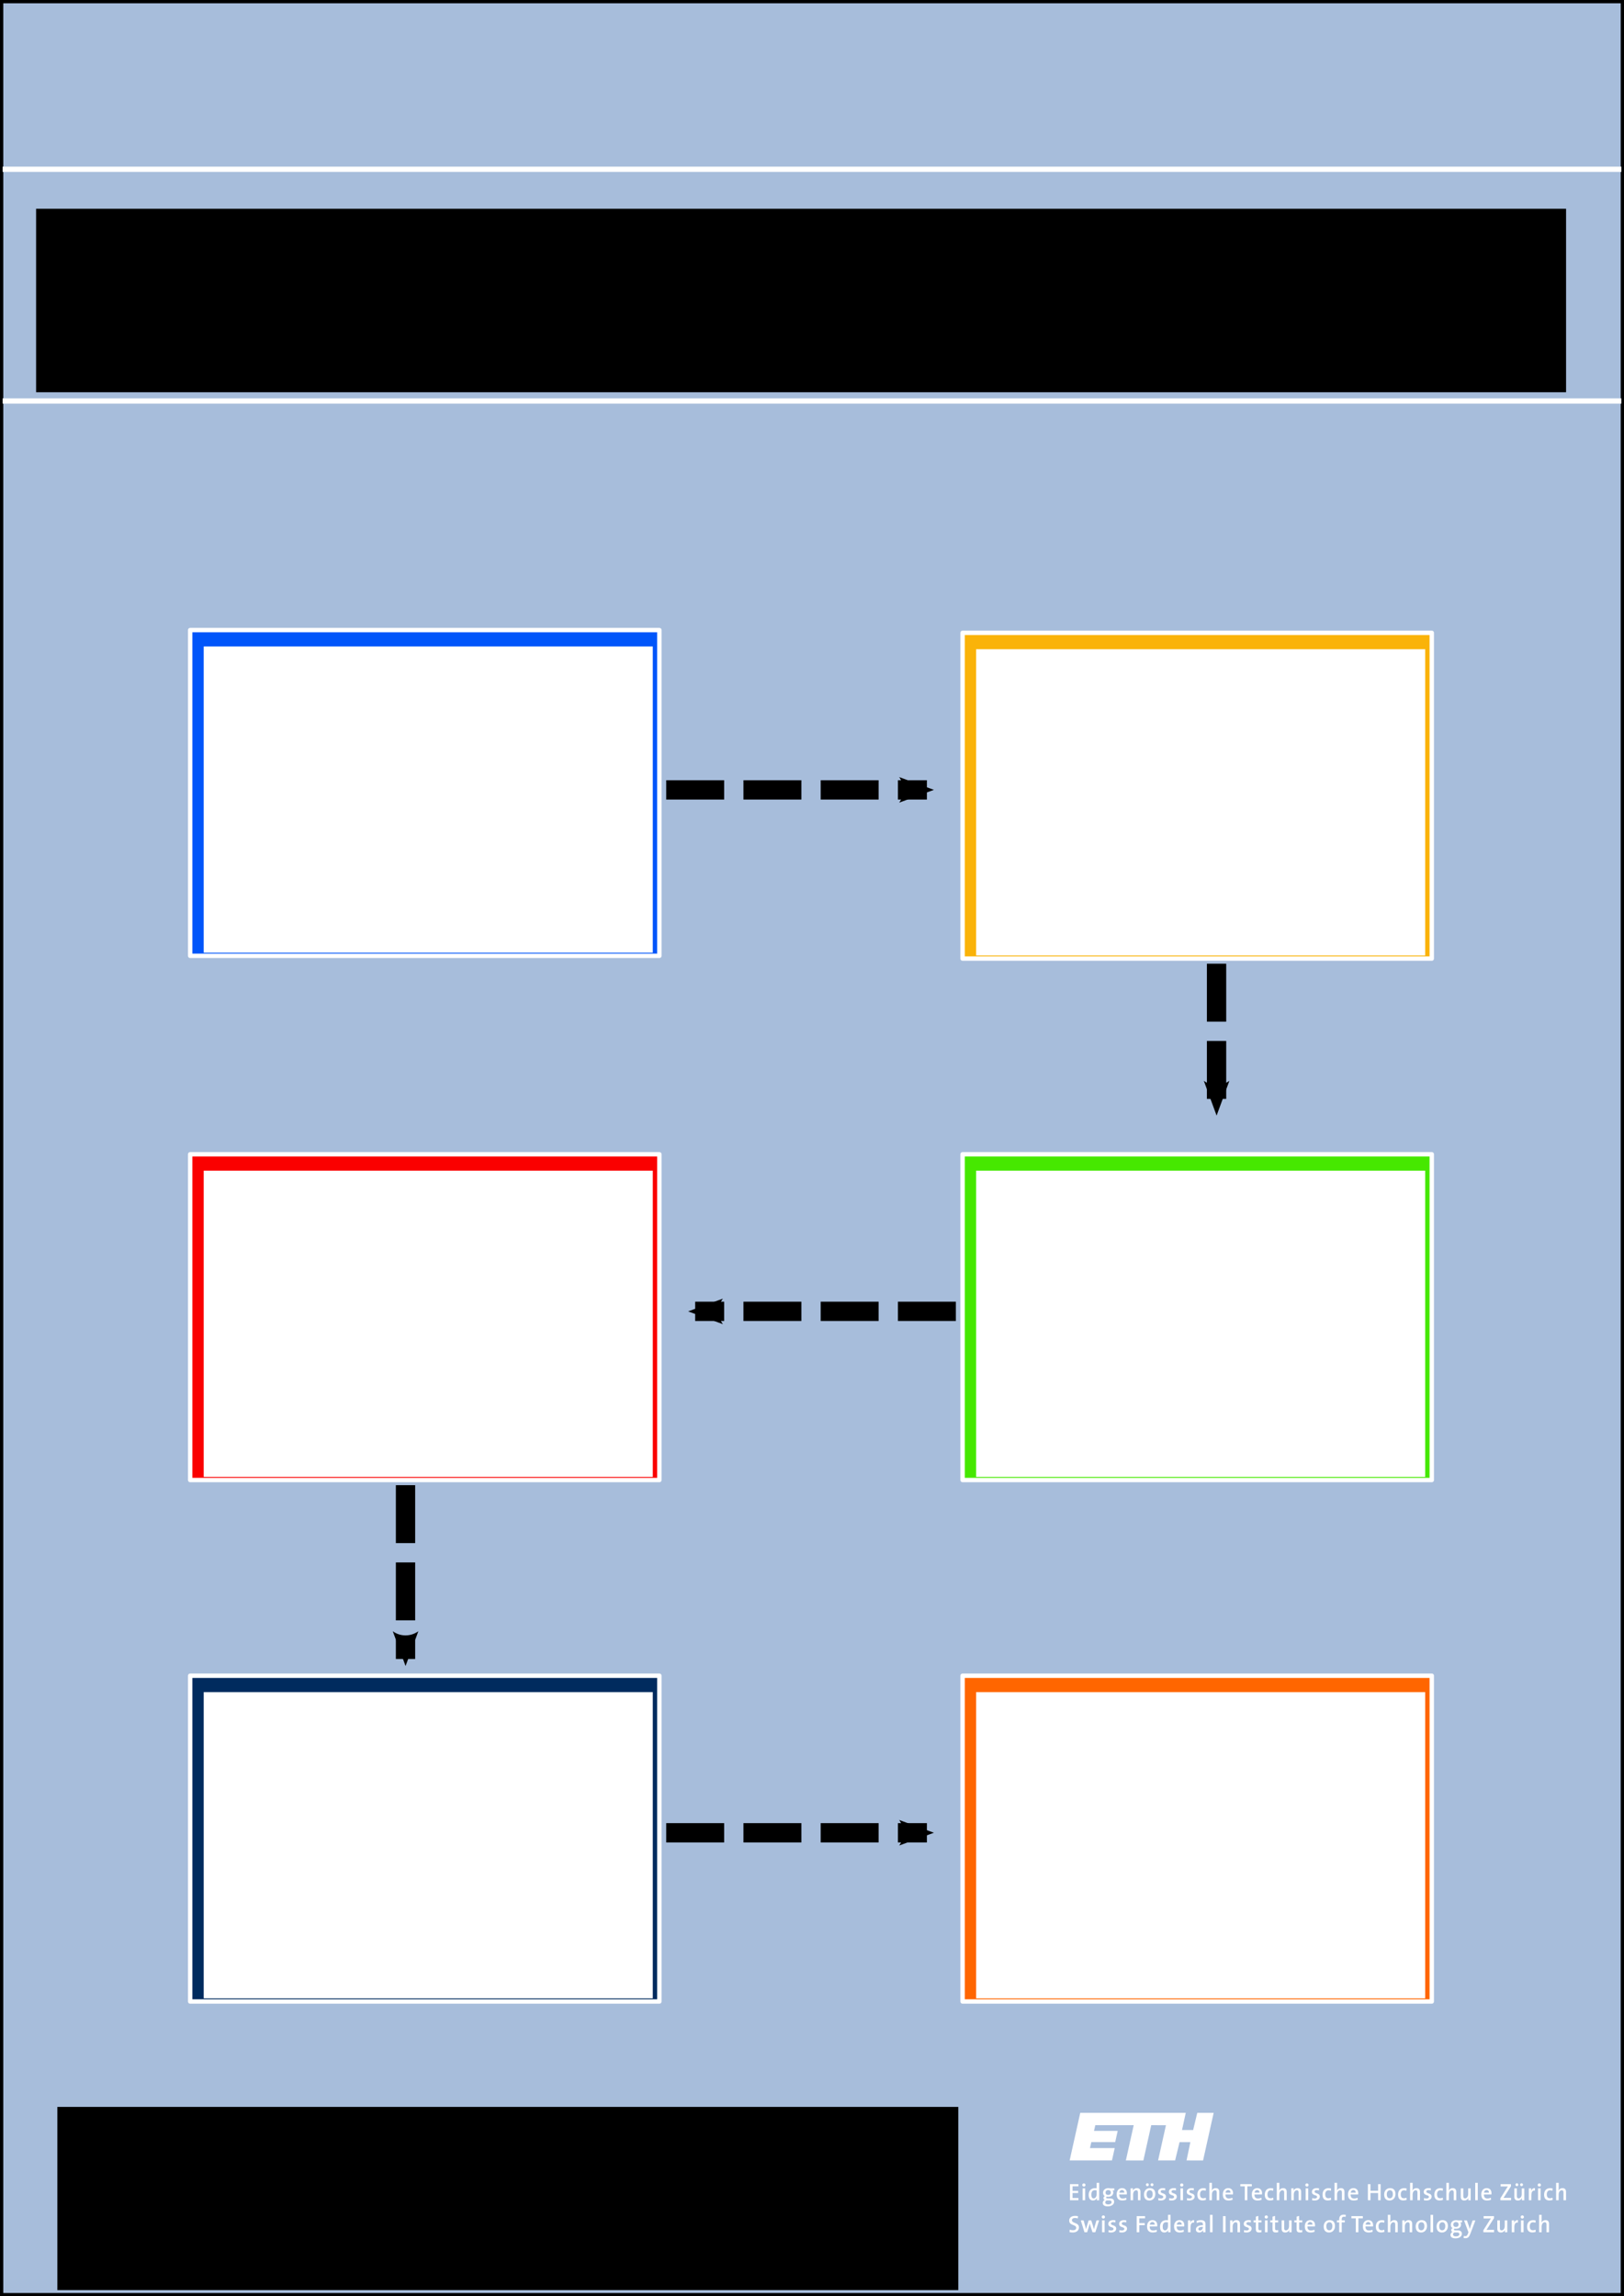 <?xml version="1.0" encoding="UTF-8" standalone="no"?>
<!-- Created with Inkscape (http://www.inkscape.org/) -->

<svg
   xmlns:dc="http://purl.org/dc/elements/1.1/"
   xmlns:cc="http://creativecommons.org/ns#"
   xmlns:rdf="http://www.w3.org/1999/02/22-rdf-syntax-ns#"
   xmlns:svg="http://www.w3.org/2000/svg"
   xmlns="http://www.w3.org/2000/svg"
   xmlns:xlink="http://www.w3.org/1999/xlink"
   xmlns:sodipodi="http://sodipodi.sourceforge.net/DTD/sodipodi-0.dtd"
   xmlns:inkscape="http://www.inkscape.org/namespaces/inkscape"
   width="2979.921"
   height="4212.992"
   id="svg2"
   version="1.1"
   inkscape:version="0.48.2 r9819"
   sodipodi:docname="Manufacturing Process.pdf">
  <defs
     id="defs4">
    <marker
       inkscape:stockid="Arrow2Mend"
       orient="auto"
       refY="0.0"
       refX="0.0"
       id="Arrow2Mend"
       style="overflow:visible;">
      <path
         id="path6155"
         style="font-size:12.0;fill-rule:evenodd;stroke-width:0.625;stroke-linejoin:round;"
         d="M 8.719,4.034 L -2.207,0.016 L 8.719,-4.002 C 6.973,-1.63 6.983,1.616 8.719,4.034 z "
         transform="scale(0.6) rotate(180) translate(0,0)" />
    </marker>
    <marker
       inkscape:stockid="TriangleOutL"
       orient="auto"
       refY="0.0"
       refX="0.0"
       id="TriangleOutL"
       style="overflow:visible">
      <path
         id="path6271"
         d="M 5.77,0.0 L -2.88,5.0 L -2.88,-5.0 L 5.77,0.0 z "
         style="fill-rule:evenodd;stroke:#000000;stroke-width:1.0pt;marker-start:none"
         transform="scale(0.8)" />
    </marker>
    <marker
       inkscape:stockid="Arrow2Lend"
       orient="auto"
       refY="0.0"
       refX="0.0"
       id="Arrow2Lend"
       style="overflow:visible;">
      <path
         id="path6149"
         style="font-size:12.0;fill-rule:evenodd;stroke-width:0.625;stroke-linejoin:round;"
         d="M 8.719,4.034 L -2.207,0.016 L 8.719,-4.002 C 6.973,-1.63 6.983,1.616 8.719,4.034 z "
         transform="scale(1.1) rotate(180) translate(1,0)" />
    </marker>
    <marker
       inkscape:stockid="Arrow1Lend"
       orient="auto"
       refY="0.0"
       refX="0.0"
       id="Arrow1Lend"
       style="overflow:visible;">
      <path
         id="path6131"
         d="M 0.0,0.0 L 5.0,-5.0 L -12.5,0.0 L 5.0,5.0 L 0.0,0.0 z "
         style="fill-rule:evenodd;stroke:#000000;stroke-width:1.0pt;marker-start:none;"
         transform="scale(0.8) rotate(180) translate(12.5,0)" />
    </marker>
    <marker
       inkscape:stockid="Arrow1Lstart"
       orient="auto"
       refY="0.0"
       refX="0.0"
       id="Arrow1Lstart"
       style="overflow:visible">
      <path
         id="path6128"
         d="M 0.0,0.0 L 5.0,-5.0 L -12.5,0.0 L 5.0,5.0 L 0.0,0.0 z "
         style="fill-rule:evenodd;stroke:#000000;stroke-width:1.0pt;marker-start:none"
         transform="scale(0.8) translate(12.5,0)" />
    </marker>
    <pattern
       inkscape:collect="always"
       xlink:href="#pattern5916"
       id="pattern5939"
       patternTransform="matrix(0.743,0,0,0.743,1736.22,-116.911)" />
    <pattern
       inkscape:collect="always"
       xlink:href="#pattern5901"
       id="pattern5937"
       patternTransform="matrix(0.743,0,0,0.743,318.898,-116.911)" />
    <pattern
       inkscape:collect="always"
       xlink:href="#pattern5886"
       id="pattern5935"
       patternTransform="matrix(0.743,0,0,0.743,318.898,-1073.604)" />
    <pattern
       inkscape:collect="always"
       xlink:href="#pattern5879"
       id="pattern5933"
       patternTransform="matrix(0.743,0,0,0.743,1736.22,-1073.604)" />
    <pattern
       inkscape:collect="always"
       xlink:href="#pattern5849"
       id="pattern5931"
       patternTransform="matrix(0.743,0,0,0.743,1736.22,-2030.297)" />
    <pattern
       inkscape:collect="always"
       xlink:href="#pattern5864"
       id="pattern5882"
       patternTransform="translate(4.8632812e-5,-2.3632812e-6)" />
    <pattern
       inkscape:collect="always"
       xlink:href="#pattern5832"
       id="pattern5847"
       patternTransform="matrix(0.743,0,0,0.743,318.898,-2035.368)" />
    <filter
       inkscape:collect="always"
       id="filter4985">
      <feGaussianBlur
         inkscape:collect="always"
         stdDeviation="13.553"
         id="feGaussianBlur4987" />
    </filter>
    <pattern
       patternUnits="userSpaceOnUse"
       width="1240.208"
       height="885.784"
       patternTransform="translate(-1738.329,-2347.091)"
       id="pattern5832">
      <rect
         inkscape:transform-center-y="442.91339"
         transform="matrix(1.09,0,0,1.081,1894.341,2465.94)"
         y="-2242.896"
         x="-1700.787"
         height="744.095"
         width="1062.992"
         id="rect4967"
         style="fill:#0055fa;fill-opacity:1;stroke:#ffffff;stroke-width:10;stroke-linejoin:round;stroke-miterlimit:4;stroke-opacity:1;stroke-dasharray:none;filter:url(#filter4985)" />
      <flowRoot
         inkscape:transform-center-y="402.23545"
         transform="matrix(1.492,0,0,1.492,-106.184,-1693.138)"
         style="font-size:40px;font-style:normal;font-weight:normal;line-height:125%;letter-spacing:0px;word-spacing:0px;fill:#ffffff;fill-opacity:1;stroke:none;display:inline;font-family:Sans"
         id="flowRoot4190"
         xml:space="preserve"><flowRegion
           id="flowRegion4192"><rect
             style="fill:#ffffff"
             y="1189.66"
             x="120.679"
             height="506.811"
             width="743.303"
             id="rect4194" /></flowRegion><flowPara
           style="font-size:69.925px;fill:#ffffff;font-family:ETH Light;-inkscape-font-specification:ETH Light"
           id="flowPara4196">1. Step</flowPara><flowPara
           id="flowPara4838"
           style="font-size:50.346px;fill:#ffffff;font-family:ETH Light;-inkscape-font-specification:ETH Light">Lorem ipsum dolor sit amet,</flowPara><flowPara
           id="flowPara4840"
           style="font-size:50.346px;fill:#ffffff;font-family:ETH Light;-inkscape-font-specification:ETH Light">consectetuer adipiscing elit.</flowPara><flowPara
           id="flowPara4842"
           style="font-size:50.346px;fill:#ffffff;font-family:ETH Light;-inkscape-font-specification:ETH Light">Aenean commodo ligula eget</flowPara><flowPara
           id="flowPara4846"
           style="font-size:50.346px;fill:#ffffff;font-family:ETH Light;-inkscape-font-specification:ETH Light">dolor. Aenean massa. Cum sociis</flowPara><flowPara
           id="flowPara4848"
           style="font-size:50.346px;fill:#ffffff;font-family:ETH Light;-inkscape-font-specification:ETH Light">natoque penatibus et magnis dis</flowPara><flowPara
           id="flowPara4854"
           style="font-size:50.346px;fill:#ffffff;font-family:ETH Light;-inkscape-font-specification:ETH Light">parturient montes. </flowPara></flowRoot>    </pattern>
    <pattern
       patternUnits="userSpaceOnUse"
       width="1240.208"
       height="885.784"
       patternTransform="translate(-1738.329,-1419.766)"
       id="pattern5849">
      <rect
         style="fill:#fab309;fill-opacity:1;stroke:#ffffff;stroke-width:10;stroke-linejoin:round;stroke-miterlimit:4;stroke-opacity:1;stroke-dasharray:none;filter:url(#filter4985)"
         id="rect5722"
         width="1062.992"
         height="744.095"
         x="-1700.787"
         y="-2242.896"
         transform="matrix(1.09,0,0,1.081,1894.341,2465.94)"
         inkscape:transform-center-y="442.91339" />
      <flowRoot
         xml:space="preserve"
         id="flowRoot5724"
         style="font-size:40px;font-style:normal;font-weight:normal;line-height:125%;letter-spacing:0px;word-spacing:0px;fill:#ffffff;fill-opacity:1;stroke:none;display:inline;font-family:Sans"
         transform="matrix(1.492,0,0,1.492,-106.184,-1693.138)"
         inkscape:transform-center-y="402.23545"><flowRegion
           id="flowRegion5726"><rect
             id="rect5728"
             width="743.303"
             height="506.811"
             x="120.679"
             y="1189.66"
             style="fill:#ffffff" /></flowRegion><flowPara
           id="flowPara5730"
           style="font-size:69.925px;fill:#ffffff;font-family:ETH Light;-inkscape-font-specification:ETH Light">2. Step</flowPara><flowPara
           style="font-size:50.346px;fill:#ffffff;font-family:ETH Light;-inkscape-font-specification:ETH Light"
           id="flowPara5732">Lorem ipsum dolor sit amet,</flowPara><flowPara
           style="font-size:50.346px;fill:#ffffff;font-family:ETH Light;-inkscape-font-specification:ETH Light"
           id="flowPara5734">consectetuer adipiscing elit.</flowPara><flowPara
           style="font-size:50.346px;fill:#ffffff;font-family:ETH Light;-inkscape-font-specification:ETH Light"
           id="flowPara5736">Aenean commodo ligula eget</flowPara><flowPara
           style="font-size:50.346px;fill:#ffffff;font-family:ETH Light;-inkscape-font-specification:ETH Light"
           id="flowPara5738">dolor. Aenean massa. Cum sociis</flowPara><flowPara
           style="font-size:50.346px;fill:#ffffff;font-family:ETH Light;-inkscape-font-specification:ETH Light"
           id="flowPara5740">natoque penatibus et magnis dis</flowPara><flowPara
           style="font-size:50.346px;fill:#ffffff;font-family:ETH Light;-inkscape-font-specification:ETH Light"
           id="flowPara5742">parturient montes. </flowPara></flowRoot>    </pattern>
    <pattern
       patternUnits="userSpaceOnUse"
       width="1240.208"
       height="885.784"
       patternTransform="translate(-1751.032,-441.63)"
       id="pattern5864">
      <rect
         inkscape:transform-center-y="442.91339"
         transform="matrix(1.09,0,0,1.081,1894.341,2465.94)"
         y="-2242.896"
         x="-1700.787"
         height="744.095"
         width="1062.992"
         id="rect5744"
         style="fill:#46e800;fill-opacity:1;stroke:#ffffff;stroke-width:10;stroke-linejoin:round;stroke-miterlimit:4;stroke-opacity:1;stroke-dasharray:none;filter:url(#filter4985)" />
      <flowRoot
         inkscape:transform-center-y="402.23545"
         transform="matrix(1.492,0,0,1.492,-106.184,-1693.138)"
         style="font-size:40px;font-style:normal;font-weight:normal;line-height:125%;letter-spacing:0px;word-spacing:0px;fill:#ffffff;fill-opacity:1;stroke:none;display:inline;font-family:Sans"
         id="flowRoot5746"
         xml:space="preserve"><flowRegion
           id="flowRegion5748"><rect
             style="fill:#ffffff"
             y="1189.66"
             x="120.679"
             height="506.811"
             width="743.303"
             id="rect5750" /></flowRegion><flowPara
           style="font-size:69.925px;fill:#ffffff;font-family:ETH Light;-inkscape-font-specification:ETH Light"
           id="flowPara5752">3. Step</flowPara><flowPara
           id="flowPara5754"
           style="font-size:50.346px;fill:#ffffff;font-family:ETH Light;-inkscape-font-specification:ETH Light">Lorem ipsum dolor sit amet,</flowPara><flowPara
           id="flowPara5756"
           style="font-size:50.346px;fill:#ffffff;font-family:ETH Light;-inkscape-font-specification:ETH Light">consectetuer adipiscing elit.</flowPara><flowPara
           id="flowPara5758"
           style="font-size:50.346px;fill:#ffffff;font-family:ETH Light;-inkscape-font-specification:ETH Light">Aenean commodo ligula eget</flowPara><flowPara
           id="flowPara5760"
           style="font-size:50.346px;fill:#ffffff;font-family:ETH Light;-inkscape-font-specification:ETH Light">dolor. Aenean massa. Cum sociis</flowPara><flowPara
           id="flowPara5762"
           style="font-size:50.346px;fill:#ffffff;font-family:ETH Light;-inkscape-font-specification:ETH Light">natoque penatibus et magnis dis</flowPara><flowPara
           id="flowPara5764"
           style="font-size:50.346px;fill:#ffffff;font-family:ETH Light;-inkscape-font-specification:ETH Light">parturient montes. </flowPara></flowRoot>    </pattern>
    <pattern
       patternUnits="userSpaceOnUse"
       width="1240.208"
       height="885.784"
       patternTransform="translate(-1751.032,-441.63)"
       id="pattern5879">
      <rect
         id="rect5877"
         y="0"
         x="0"
         height="885.784"
         width="1240.208"
         style="fill:url(#pattern5882);stroke:none" />
    </pattern>
    <pattern
       patternUnits="userSpaceOnUse"
       width="1240.208"
       height="885.784"
       patternTransform="translate(3114.245,-2594.801)"
       id="pattern5886">
      <rect
         style="fill:#fa0000;fill-opacity:1;stroke:#ffffff;stroke-width:10;stroke-linejoin:round;stroke-miterlimit:4;stroke-opacity:1;stroke-dasharray:none;filter:url(#filter4985)"
         id="rect5766"
         width="1062.992"
         height="744.095"
         x="-1700.787"
         y="-2242.896"
         transform="matrix(1.09,0,0,1.081,1894.341,2465.94)"
         inkscape:transform-center-y="442.91339" />
      <flowRoot
         xml:space="preserve"
         id="flowRoot5768"
         style="font-size:40px;font-style:normal;font-weight:normal;line-height:125%;letter-spacing:0px;word-spacing:0px;fill:#ffffff;fill-opacity:1;stroke:none;display:inline;font-family:Sans"
         transform="matrix(1.492,0,0,1.492,-106.184,-1693.138)"
         inkscape:transform-center-y="402.23545"><flowRegion
           id="flowRegion5770"><rect
             id="rect5772"
             width="743.303"
             height="506.811"
             x="120.679"
             y="1189.66"
             style="fill:#ffffff" /></flowRegion><flowPara
           id="flowPara5774"
           style="font-size:69.925px;fill:#ffffff;font-family:ETH Light;-inkscape-font-specification:ETH Light">4. Step</flowPara><flowPara
           style="font-size:50.346px;fill:#ffffff;font-family:ETH Light;-inkscape-font-specification:ETH Light"
           id="flowPara5776">Lorem ipsum dolor sit amet,</flowPara><flowPara
           style="font-size:50.346px;fill:#ffffff;font-family:ETH Light;-inkscape-font-specification:ETH Light"
           id="flowPara5778">consectetuer adipiscing elit.</flowPara><flowPara
           style="font-size:50.346px;fill:#ffffff;font-family:ETH Light;-inkscape-font-specification:ETH Light"
           id="flowPara5780">Aenean commodo ligula eget</flowPara><flowPara
           style="font-size:50.346px;fill:#ffffff;font-family:ETH Light;-inkscape-font-specification:ETH Light"
           id="flowPara5782">dolor. Aenean massa. Cum sociis</flowPara><flowPara
           style="font-size:50.346px;fill:#ffffff;font-family:ETH Light;-inkscape-font-specification:ETH Light"
           id="flowPara5784">natoque penatibus et magnis dis</flowPara><flowPara
           style="font-size:50.346px;fill:#ffffff;font-family:ETH Light;-inkscape-font-specification:ETH Light"
           id="flowPara5786">parturient montes. </flowPara></flowRoot>    </pattern>
    <pattern
       patternUnits="userSpaceOnUse"
       width="1240.208"
       height="885.784"
       patternTransform="translate(3146.003,-1635.719)"
       id="pattern5901">
      <rect
         inkscape:transform-center-y="442.91339"
         transform="matrix(1.09,0,0,1.081,1894.341,2465.94)"
         y="-2242.896"
         x="-1700.787"
         height="744.095"
         width="1062.992"
         id="rect5788"
         style="fill:#002b5e;fill-opacity:1;stroke:#ffffff;stroke-width:10;stroke-linejoin:round;stroke-miterlimit:4;stroke-opacity:1;stroke-dasharray:none;filter:url(#filter4985)" />
      <flowRoot
         inkscape:transform-center-y="402.23545"
         transform="matrix(1.492,0,0,1.492,-106.184,-1693.138)"
         style="font-size:40px;font-style:normal;font-weight:normal;line-height:125%;letter-spacing:0px;word-spacing:0px;fill:#ffffff;fill-opacity:1;stroke:none;display:inline;font-family:Sans"
         id="flowRoot5790"
         xml:space="preserve"><flowRegion
           id="flowRegion5792"><rect
             style="fill:#ffffff"
             y="1189.66"
             x="120.679"
             height="506.811"
             width="743.303"
             id="rect5794" /></flowRegion><flowPara
           style="font-size:69.925px;fill:#ffffff;font-family:ETH Light;-inkscape-font-specification:ETH Light"
           id="flowPara5796">5. Step</flowPara><flowPara
           id="flowPara5798"
           style="font-size:50.346px;fill:#ffffff;font-family:ETH Light;-inkscape-font-specification:ETH Light">Lorem ipsum dolor sit amet,</flowPara><flowPara
           id="flowPara5800"
           style="font-size:50.346px;fill:#ffffff;font-family:ETH Light;-inkscape-font-specification:ETH Light">consectetuer adipiscing elit.</flowPara><flowPara
           id="flowPara5802"
           style="font-size:50.346px;fill:#ffffff;font-family:ETH Light;-inkscape-font-specification:ETH Light">Aenean commodo ligula eget</flowPara><flowPara
           id="flowPara5804"
           style="font-size:50.346px;fill:#ffffff;font-family:ETH Light;-inkscape-font-specification:ETH Light">dolor. Aenean massa. Cum sociis</flowPara><flowPara
           id="flowPara5806"
           style="font-size:50.346px;fill:#ffffff;font-family:ETH Light;-inkscape-font-specification:ETH Light">natoque penatibus et magnis dis</flowPara><flowPara
           id="flowPara5808"
           style="font-size:50.346px;fill:#ffffff;font-family:ETH Light;-inkscape-font-specification:ETH Light">parturient montes. </flowPara></flowRoot>    </pattern>
    <pattern
       patternUnits="userSpaceOnUse"
       width="1240.208"
       height="885.784"
       patternTransform="translate(3177.761,-600.418)"
       id="pattern5916">
      <rect
         style="fill:#ff6600;fill-opacity:1;stroke:#ffffff;stroke-width:10;stroke-linejoin:round;stroke-miterlimit:4;stroke-opacity:1;stroke-dasharray:none;filter:url(#filter4985)"
         id="rect5810"
         width="1062.992"
         height="744.095"
         x="-1700.787"
         y="-2242.896"
         transform="matrix(1.09,0,0,1.081,1894.341,2465.94)"
         inkscape:transform-center-y="442.91339" />
      <flowRoot
         xml:space="preserve"
         id="flowRoot5812"
         style="font-size:40px;font-style:normal;font-weight:normal;line-height:125%;letter-spacing:0px;word-spacing:0px;fill:#ffffff;fill-opacity:1;stroke:none;display:inline;font-family:Sans"
         transform="matrix(1.492,0,0,1.492,-106.184,-1693.138)"
         inkscape:transform-center-y="402.23545"><flowRegion
           id="flowRegion5814"><rect
             id="rect5816"
             width="743.303"
             height="506.811"
             x="120.679"
             y="1189.66"
             style="fill:#ffffff" /></flowRegion><flowPara
           id="flowPara5818"
           style="font-size:69.925px;fill:#ffffff;font-family:ETH Light;-inkscape-font-specification:ETH Light">6. Step</flowPara><flowPara
           style="font-size:50.346px;fill:#ffffff;font-family:ETH Light;-inkscape-font-specification:ETH Light"
           id="flowPara5820">Lorem ipsum dolor sit amet,</flowPara><flowPara
           style="font-size:50.346px;fill:#ffffff;font-family:ETH Light;-inkscape-font-specification:ETH Light"
           id="flowPara5822">consectetuer adipiscing elit.</flowPara><flowPara
           style="font-size:50.346px;fill:#ffffff;font-family:ETH Light;-inkscape-font-specification:ETH Light"
           id="flowPara5824">Aenean commodo ligula eget</flowPara><flowPara
           style="font-size:50.346px;fill:#ffffff;font-family:ETH Light;-inkscape-font-specification:ETH Light"
           id="flowPara5826">dolor. Aenean massa. Cum sociis</flowPara><flowPara
           style="font-size:50.346px;fill:#ffffff;font-family:ETH Light;-inkscape-font-specification:ETH Light"
           id="flowPara5828">natoque penatibus et magnis dis</flowPara><flowPara
           style="font-size:50.346px;fill:#ffffff;font-family:ETH Light;-inkscape-font-specification:ETH Light"
           id="flowPara5830">parturient montes. </flowPara></flowRoot>    </pattern>
  </defs>
  <sodipodi:namedview
     id="base"
     pagecolor="#000044"
     bordercolor="#666666"
     borderopacity="1.0"
     inkscape:pageopacity="0"
     inkscape:pageshadow="2"
     inkscape:zoom="0.1574422"
     inkscape:cx="1711.1095"
     inkscape:cy="1872.1477"
     inkscape:document-units="cm"
     inkscape:current-layer="layer4"
     showgrid="true"
     units="cm"
     inkscape:showpageshadow="false"
     borderlayer="true"
     showborder="true"
     showguides="true"
     inkscape:snap-from-guide="true"
     inkscape:window-width="1440"
     inkscape:window-height="848"
     inkscape:window-x="-8"
     inkscape:window-y="-8"
     inkscape:window-maximized="1"
     inkscape:guide-bbox="true">
    <sodipodi:guide
       orientation="1,0"
       position="2873.622,4106.693"
       id="guide4806" />
    <sodipodi:guide
       orientation="1,0"
       position="106.299,106.299"
       id="guide4808" />
    <sodipodi:guide
       orientation="0,1"
       position="106.299,4106.693"
       id="guide4812" />
    <sodipodi:guide
       orientation="0,1"
       position="2873.622,106.299"
       id="guide4814" />
    <inkscape:grid
       type="xygrid"
       id="grid4965"
       empspacing="3"
       visible="true"
       enabled="false"
       snapvisiblegridlinesonly="true"
       spacingx="0.5cm"
       spacingy="0.5cm"
       color="#00ff00"
       opacity="0.125"
       empcolor="#000000"
       empopacity="0.251"
       dotted="false"
       units="cm" />
  </sodipodi:namedview>
  <g
     inkscape:label="Poster"
     inkscape:groupmode="layer"
     id="layer1"
     transform="translate(0,3160.612)"
     style="display:inline">
    <g
       inkscape:groupmode="layer"
       id="layer2"
       inkscape:label="Background"
       style="display:inline"
       sodipodi:insensitive="true">
      <rect
         style="fill:#a7bddb;fill-opacity:1;stroke:#000000;stroke-width:6.049;stroke-miterlimit:4;stroke-opacity:1;stroke-dasharray:none"
         id="rect3187"
         width="2973.872"
         height="4206.943"
         x="3.024"
         y="-3157.588" />
    </g>
    <g
       inkscape:groupmode="layer"
       id="layer3"
       inkscape:label="ETH Template"
       style="display:inline"
       sodipodi:insensitive="true">
      <flowRoot
         xml:space="preserve"
         id="flowRoot4816"
         style="font-size:40px;font-style:normal;font-weight:normal;line-height:125%;letter-spacing:0px;word-spacing:0px;fill:#000000;fill-opacity:1;stroke:none;font-family:Sans"
         transform="matrix(1.08,0,0,1.08,-416.077,-2288.026)"><flowRegion
           id="flowRegion4818"><rect
             id="rect4820"
             width="1530.72"
             height="311.225"
             x="482.717"
             y="2771.193" /></flowRegion><flowPara
           id="flowPara4822"
           style="font-size:48px;fill:#ffffff;font-family:ETH Light;-inkscape-font-specification:ETH Light">DEPARTEMENT OF ELECTRICAL ENGINEERING</flowPara><flowPara
           id="flowPara4828"
           style="font-size:48px;fill:#ffffff;font-family:ETH Light;-inkscape-font-specification:ETH Light">AND INFORMATION TECHNOLOGY</flowPara><flowPara
           id="flowPara4824"
           style="font-size:48px;fill:#ffffff;font-family:ETH Light;-inkscape-font-specification:ETH Light">Laboratory for Nanoelectronics</flowPara><flowPara
           id="flowPara4826"
           style="font-size:48px;fill:#ffffff;font-family:ETH Light;-inkscape-font-specification:ETH Light">Prof. Vanessa Wood</flowPara></flowRoot>      <flowRoot
         transform="translate(-97.126,71.734)"
         xml:space="preserve"
         id="flowRoot4182"
         style="font-size:40px;font-style:normal;font-weight:normal;line-height:125%;letter-spacing:0px;word-spacing:0px;fill:#000000;fill-opacity:1;stroke:none;display:inline;font-family:Sans"><flowRegion
           id="flowRegion4184"><rect
             id="rect4186"
             width="946.379"
             height="527.178"
             x="1009.894"
             y="1202.363" /></flowRegion><flowPara
           id="flowPara4188" /></flowRoot>      <flowRoot
         xml:space="preserve"
         id="flowRoot3720"
         style="font-size:40px;font-style:normal;font-weight:normal;line-height:125%;letter-spacing:0px;word-spacing:0px;fill:#000000;fill-opacity:1;stroke:none;font-family:Sans"
         transform="translate(-54.441,-3732.251)"><flowRegion
           id="flowRegion3722"><rect
             id="rect3724"
             width="2807.379"
             height="336.631"
             x="120.679"
             y="954.654" /></flowRegion><flowPara
           style="font-size:120px;text-align:end;text-anchor:end;fill:#ffffff;font-family:ETH Light;-inkscape-font-specification:ETH Light"
           id="flowPara4832">MANUFACTURING PROCESS OF QUANTUM DOTS</flowPara><flowPara
           style="font-size:120px;text-align:end;text-anchor:end;fill:#ffffff;font-family:ETH Light;-inkscape-font-specification:ETH Light"
           id="flowPara4836">&amp; PbS-BASED SOLAR CELLS </flowPara></flowRoot>      <g
         transform="matrix(5.149,0,0,-5.149,1961.877,946.081)"
         inkscape:label="ink_ext_XXXXXX"
         id="g3742">
        <g
           transform="scale(0.1,0.1)"
           id="g3744">
          <path
             id="path3746"
             style="fill:#ffffff;fill-opacity:1;fill-rule:nonzero;stroke:none"
             d="m 415.41,447.262 -13.344,-61.242 39.633,0 14.77,61.242 58.418,0 -37.785,-169.645 -58.903,0.035 13.621,65.153 -38.55,0 -15.743,-65.153 -60.695,0.039 28.031,125.555 -52.5,0.035 -28,-125.664 -62.414,0.035 27.938,125.629 -136.813,0 -4.559,-20.301 84.332,0 -8.871,-39.96 -85.063,0 -4.875,-21.282 88.242,0 -9.843,-44.086 -150.793,0 37.789,169.61 375.976,0"
             inkscape:connector-curvature="0" />
          <path
             id="path3748"
             style="fill:#ffffff;fill-opacity:1;fill-rule:nonzero;stroke:none"
             d="m 2.797,135.891 0,57.312 30.215,0 0,-7.781 -20.996,0 0,-16.266 19.977,0 0,-7.5 -19.977,0 0,-17.828 20.996,0 0,-7.937 -30.215,0"
             inkscape:connector-curvature="0" />
          <path
             id="path3750"
             style="fill:#ffffff;fill-opacity:1;fill-rule:nonzero;stroke:none"
             d="m 58.184,190.172 c 0,3.23 -2.633,5.695 -5.762,5.695 -3.223,0 -5.852,-2.547 -5.852,-5.695 0,-3.145 2.629,-5.695 5.852,-5.695 3.129,0 5.762,2.55 5.762,5.695 z m -1.273,-54.289 0,42.297 -9.062,0 0,-42.297 9.062,0"
             inkscape:connector-curvature="0" />
          <path
             id="path3752"
             style="fill:#ffffff;fill-opacity:1;fill-rule:nonzero;stroke:none"
             d="m 97.934,157.734 c 0,-7.269 -3.75,-15.308 -10.484,-15.308 -5.793,0 -8.434,4.793 -8.434,13.34 0,11.457 4.938,15.906 12.184,15.906 2.219,0 4.438,-0.258 6.734,-0.77 l 0,-13.168 z m 9.035,-21.937 0,62.101 -9.035,0 0,-19.406 c -2.297,0.168 -4.344,0.336 -6.391,0.336 -13.711,0 -22.062,-9.297 -22.062,-23.918 0,-12.312 5.148,-19.965 15.5,-19.965 6.562,0 11.504,3.571 13.809,8.766 l 0.164,0 c -0.422,-2.387 -0.594,-5.703 -0.594,-7.914 l 8.61,0"
             inkscape:connector-curvature="0" />
          <path
             id="path3754"
             style="fill:#ffffff;fill-opacity:1;fill-rule:nonzero;stroke:none"
             d="m 148.453,163.258 c 0,-5.508 -3.73,-8.649 -9.41,-8.649 -6.105,0 -9.496,3.223 -9.496,8.735 0,5.172 3.558,8.824 9.578,8.824 5.852,0 9.328,-3.313 9.328,-8.91 z m 11.723,-33.024 c 0,7.903 -5.18,12.204 -14.352,12.204 l -7.207,0 c -5.086,0 -6.953,0.863 -6.953,3.027 0,1.211 0.762,2.508 2.461,3.191 1.27,-0.254 3.219,-0.426 4.828,-0.426 11.875,0 18.25,6.465 18.25,15.622 0,3.05 -1.105,5.597 -2.887,7.039 l 6.454,0 0,7.156 -14.266,0 c -2.289,0.512 -4.41,0.855 -6.953,0.855 -12.035,0 -18.821,-7.5 -18.821,-16.406 0,-5.254 2.122,-9.586 6.274,-11.883 -2.965,-1.273 -4.832,-4.199 -4.832,-7.312 0,-2.805 1.613,-5 4.156,-6.266 -3.648,-1.855 -6.781,-5.863 -6.781,-10.633 0,-8.164 6.863,-12.402 17.887,-12.402 13.566,0 22.742,7.199 22.742,16.234 z m -9.004,-1.191 c 0,-4.602 -4.414,-8.012 -12.301,-8.012 -6.101,0 -10.34,2.559 -10.34,7.074 0,2.895 1.782,5.454 4.66,7.075 0.68,-0.086 1.528,-0.086 2.293,-0.086 l 7.879,0 c 5.344,0 7.809,-2.383 7.809,-6.051"
             inkscape:connector-curvature="0" />
          <path
             id="path3756"
             style="fill:#ffffff;fill-opacity:1;fill-rule:nonzero;stroke:none"
             d="m 196.52,162.891 -17.813,0 c 0.758,5.668 4.301,9.394 9.367,9.394 5.321,0 8.614,-3.637 8.446,-9.394 z m 9.062,-2.125 c 0,9.996 -5.168,18.234 -17.168,18.234 -12.258,0 -19.23,-9.508 -19.23,-22.227 0,-15.085 7.226,-21.824 20.328,-21.824 5.144,0 10.308,0.93 14.543,2.696 l -0.848,7.226 c -3.473,-1.726 -7.957,-2.762 -12.262,-2.762 -8.355,0 -12.664,4.489 -12.41,14.407 l 26.793,0 c 0.164,1.613 0.254,3.058 0.254,4.25"
             inkscape:connector-curvature="0" />
          <path
             id="path3758"
             style="fill:#ffffff;fill-opacity:1;fill-rule:nonzero;stroke:none"
             d="m 245.027,135.883 0,27.265 c 0,5.286 -1.433,8.352 -6.238,8.352 -6.324,0 -10.961,-6.734 -10.961,-15.168 l 0,-20.449 -9.062,0 0,42.277 8.636,0 c 0,-2.191 -0.168,-5.816 -0.589,-8.195 l 0.082,-0.082 c 2.453,5.41 7.507,9.117 14.593,9.117 9.59,0 12.575,-5.98 12.575,-13.465 l 0,-29.652 -9.036,0"
             inkscape:connector-curvature="0" />
          <path
             id="path3760"
             style="fill:#ffffff;fill-opacity:1;fill-rule:nonzero;stroke:none"
             d="m 283.77,191.23 c 0,2.809 -2.301,5.102 -5.184,5.102 -2.895,0 -5.106,-2.293 -5.106,-5.102 0,-2.89 2.211,-5.183 5.106,-5.183 2.883,0 5.184,2.293 5.184,5.183 z m 16.562,0 c 0,2.809 -2.297,5.102 -5.102,5.102 -2.89,0 -5.187,-2.293 -5.187,-5.102 0,-2.89 2.297,-5.183 5.187,-5.183 2.805,0 5.102,2.293 5.102,5.183 z m 6.563,-33.375 c 0,14.977 -7.989,21.145 -19.29,21.145 -12.816,0 -21.007,-9.645 -21.007,-22.516 0,-15.007 7.601,-21.546 19.308,-21.546 12.492,0 20.989,9.789 20.989,22.917 z m -9.352,-0.597 c 0,-9.875 -4.926,-14.508 -10.785,-14.508 -7.051,0 -10.785,5.063 -10.785,14.676 0,9.781 5.351,14.074 10.867,14.074 7.223,0 10.703,-5.148 10.703,-14.242"
             inkscape:connector-curvature="0" />
          <path
             id="path3762"
             style="fill:#ffffff;fill-opacity:1;fill-rule:nonzero;stroke:none"
             d="m 326.465,134.949 c -3.145,0 -6.289,0.34 -8.926,0.848 l 0.254,7.68 c 2.637,-0.766 5.953,-1.368 9.187,-1.368 4.958,0 8.379,2.133 8.379,5.633 0,8.535 -18.586,3.414 -18.586,18.098 0,7.34 5.954,13.144 17.473,13.144 2.473,0 5.363,-0.339 7.918,-0.765 l -0.262,-7.434 c -2.547,0.774 -5.519,1.195 -8.25,1.195 -5.05,0 -7.531,-2.042 -7.531,-5.285 0,-8.199 18.762,-4.015 18.762,-18.097 0,-7.918 -7.055,-13.649 -18.418,-13.649"
             inkscape:connector-curvature="0" />
          <path
             id="path3764"
             style="fill:#ffffff;fill-opacity:1;fill-rule:nonzero;stroke:none"
             d="m 364.973,134.949 c -3.153,0 -6.297,0.34 -8.926,0.848 l 0.254,7.68 c 2.629,-0.766 5.945,-1.368 9.183,-1.368 4.961,0 8.383,2.133 8.383,5.633 0,8.535 -18.59,3.414 -18.59,18.098 0,7.34 5.953,13.144 17.477,13.144 2.473,0 5.359,-0.339 7.91,-0.765 l -0.254,-7.434 c -2.551,0.774 -5.527,1.195 -8.258,1.195 -5.043,0 -7.523,-2.042 -7.523,-5.285 0,-8.199 18.754,-4.015 18.754,-18.097 0,-7.918 -7.055,-13.649 -18.41,-13.649"
             inkscape:connector-curvature="0" />
          <path
             id="path3766"
             style="fill:#ffffff;fill-opacity:1;fill-rule:nonzero;stroke:none"
             d="m 401.156,184.477 c -3.218,0 -5.847,2.55 -5.847,5.695 0,3.148 2.629,5.695 5.847,5.695 3.137,0 5.762,-2.465 5.762,-5.695 0,-3.145 -2.625,-5.695 -5.762,-5.695 z m -4.574,-48.594 0,42.297 9.063,0 0,-42.297 -9.063,0"
             inkscape:connector-curvature="0" />
          <path
             id="path3768"
             style="fill:#ffffff;fill-opacity:1;fill-rule:nonzero;stroke:none"
             d="m 428.551,134.949 c -3.153,0 -6.293,0.34 -8.934,0.848 l 0.262,7.68 c 2.633,-0.766 5.945,-1.368 9.184,-1.368 4.96,0 8.378,2.133 8.378,5.633 0,8.535 -18.586,3.414 -18.586,18.098 0,7.34 5.95,13.144 17.477,13.144 2.473,0 5.363,-0.339 7.91,-0.765 l -0.254,-7.434 c -2.547,0.774 -5.527,1.195 -8.258,1.195 -5.042,0 -7.523,-2.042 -7.523,-5.285 0,-8.199 18.758,-4.015 18.758,-18.097 0,-7.918 -7.059,-13.649 -18.414,-13.649"
             inkscape:connector-curvature="0" />
          <path
             id="path3770"
             style="fill:#ffffff;fill-opacity:1;fill-rule:nonzero;stroke:none"
             d="m 475.512,135.094 c -10.879,0 -18.785,5.351 -18.785,20.492 0,13.531 6.886,23.258 21.421,23.258 3.145,0 6.372,-0.422 9.18,-1.266 l -0.933,-7.859 c -2.551,0.941 -5.442,1.625 -8.5,1.625 -7.739,0 -11.645,-5.739 -11.645,-14.735 0,-7.793 2.805,-13.703 11.215,-13.703 3.234,0 6.719,0.77 9.183,2.055 l 0.762,-7.742 c -2.801,-1.106 -7.219,-2.125 -11.898,-2.125"
             inkscape:connector-curvature="0" />
          <path
             id="path3772"
             style="fill:#ffffff;fill-opacity:1;fill-rule:nonzero;stroke:none"
             d="m 525.781,135.883 0,27.265 c 0,5.286 -1.433,8.352 -6.242,8.352 -6.324,0 -10.961,-6.734 -10.961,-15.254 l 0,-20.363 -9.062,0 0,62.015 9.062,0 0,-19.066 c 0,-2.609 -0.172,-6.152 -0.762,-8.441 l 0.168,-0.082 c 2.45,5.238 7.426,8.691 14.25,8.691 9.598,0 12.579,-5.98 12.579,-13.465 l 0,-29.652 -9.032,0"
             inkscape:connector-curvature="0" />
          <path
             id="path3774"
             style="fill:#ffffff;fill-opacity:1;fill-rule:nonzero;stroke:none"
             d="m 574.844,162.891 -17.809,0 c 0.758,5.668 4.305,9.394 9.371,9.394 5.317,0 8.61,-3.637 8.438,-9.394 z m 9.062,-2.125 c 0,9.996 -5.168,18.234 -17.164,18.234 -12.254,0 -19.226,-9.508 -19.226,-22.227 0,-15.085 7.226,-21.824 20.32,-21.824 5.152,0 10.312,0.93 14.547,2.696 l -0.844,7.226 c -3.473,-1.726 -7.961,-2.762 -12.266,-2.762 -8.355,0 -12.664,4.489 -12.41,14.407 l 26.789,0 c 0.172,1.613 0.254,3.058 0.254,4.25"
             inkscape:connector-curvature="0" />
          <path
             id="path3776"
             style="fill:#ffffff;fill-opacity:1;fill-rule:nonzero;stroke:none"
             d="m 634.957,185.406 0,-49.523 -9.215,0 0,49.523 -15.726,0 0,7.813 40.754,0 0,-7.813 -15.813,0"
             inkscape:connector-curvature="0" />
          <path
             id="path3778"
             style="fill:#ffffff;fill-opacity:1;fill-rule:nonzero;stroke:none"
             d="m 678.262,162.891 -17.813,0 c 0.758,5.668 4.309,9.394 9.371,9.394 5.317,0 8.61,-3.637 8.442,-9.394 z m 9.062,-2.125 c 0,9.996 -5.168,18.234 -17.168,18.234 -12.258,0 -19.226,-9.508 -19.226,-22.227 0,-15.085 7.222,-21.824 20.324,-21.824 5.152,0 10.309,0.93 14.547,2.696 l -0.852,7.226 c -3.469,-1.726 -7.957,-2.762 -12.258,-2.762 -8.359,0 -12.668,4.489 -12.414,14.407 l 26.793,0 c 0.164,1.613 0.254,3.058 0.254,4.25"
             inkscape:connector-curvature="0" />
          <path
             id="path3780"
             style="fill:#ffffff;fill-opacity:1;fill-rule:nonzero;stroke:none"
             d="m 715.863,135.094 c -10.883,0 -18.789,5.351 -18.789,20.492 0,13.531 6.887,23.258 21.422,23.258 3.145,0 6.375,-0.422 9.18,-1.266 l -0.934,-7.859 c -2.547,0.941 -5.437,1.625 -8.5,1.625 -7.734,0 -11.644,-5.739 -11.644,-14.735 0,-7.793 2.804,-13.703 11.218,-13.703 3.231,0 6.715,0.77 9.18,2.055 l 0.77,-7.742 c -2.809,-1.106 -7.231,-2.125 -11.903,-2.125"
             inkscape:connector-curvature="0" />
          <path
             id="path3782"
             style="fill:#ffffff;fill-opacity:1;fill-rule:nonzero;stroke:none"
             d="m 766.129,135.883 0,27.265 c 0,5.286 -1.438,8.352 -6.242,8.352 -6.324,0 -10.961,-6.734 -10.961,-15.254 l 0,-20.363 -9.063,0 0,62.015 9.063,0 0,-19.066 c 0,-2.609 -0.172,-6.152 -0.762,-8.441 l 0.172,-0.082 c 2.445,5.238 7.422,8.691 14.254,8.691 9.59,0 12.57,-5.98 12.57,-13.465 l 0,-29.652 -9.031,0"
             inkscape:connector-curvature="0" />
          <path
             id="path3784"
             style="fill:#ffffff;fill-opacity:1;fill-rule:nonzero;stroke:none"
             d="m 817.555,135.883 0,27.265 c 0,5.286 -1.438,8.352 -6.242,8.352 -6.325,0 -10.961,-6.734 -10.961,-15.168 l 0,-20.449 -9.063,0 0,42.277 8.637,0 c 0,-2.191 -0.168,-5.816 -0.59,-8.195 l 0.082,-0.082 c 2.453,5.41 7.512,9.117 14.59,9.117 9.594,0 12.578,-5.98 12.578,-13.465 l 0,-29.652 -9.031,0"
             inkscape:connector-curvature="0" />
          <path
             id="path3786"
             style="fill:#ffffff;fill-opacity:1;fill-rule:nonzero;stroke:none"
             d="m 853.051,190.172 c 0,3.23 -2.629,5.695 -5.766,5.695 -3.219,0 -5.844,-2.547 -5.844,-5.695 0,-3.145 2.625,-5.695 5.844,-5.695 3.137,0 5.766,2.55 5.766,5.695 z m -1.274,-54.289 0,42.297 -9.062,0 0,-42.297 9.062,0"
             inkscape:connector-curvature="0" />
          <path
             id="path3788"
             style="fill:#ffffff;fill-opacity:1;fill-rule:nonzero;stroke:none"
             d="m 874.68,134.949 c -3.149,0 -6.297,0.34 -8.926,0.848 l 0.254,7.68 c 2.633,-0.766 5.949,-1.368 9.183,-1.368 4.961,0 8.383,2.133 8.383,5.633 0,8.535 -18.59,3.414 -18.59,18.098 0,7.34 5.954,13.144 17.477,13.144 2.473,0 5.359,-0.339 7.91,-0.765 l -0.254,-7.434 c -2.551,0.774 -5.523,1.195 -8.258,1.195 -5.043,0 -7.523,-2.042 -7.523,-5.285 0,-8.199 18.754,-4.015 18.754,-18.097 0,-7.918 -7.051,-13.649 -18.41,-13.649"
             inkscape:connector-curvature="0" />
          <path
             id="path3790"
             style="fill:#ffffff;fill-opacity:1;fill-rule:nonzero;stroke:none"
             d="m 921.645,135.094 c -10.883,0 -18.786,5.351 -18.786,20.492 0,13.531 6.887,23.258 21.418,23.258 3.145,0 6.375,-0.422 9.18,-1.266 l -0.934,-7.859 c -2.546,0.941 -5.437,1.625 -8.5,1.625 -7.734,0 -11.644,-5.739 -11.644,-14.735 0,-7.793 2.805,-13.703 11.219,-13.703 3.234,0 6.715,0.77 9.179,2.055 l 0.77,-7.742 c -2.809,-1.106 -7.231,-2.125 -11.902,-2.125"
             inkscape:connector-curvature="0" />
          <path
             id="path3792"
             style="fill:#ffffff;fill-opacity:1;fill-rule:nonzero;stroke:none"
             d="m 971.91,135.883 0,27.265 c 0,5.286 -1.437,8.352 -6.242,8.352 -6.32,0 -10.961,-6.734 -10.961,-15.254 l 0,-20.363 -9.062,0 0,62.015 9.062,0 0,-19.066 c 0,-2.609 -0.172,-6.152 -0.762,-8.441 l 0.172,-0.082 c 2.446,5.238 7.422,8.691 14.25,8.691 9.594,0 12.574,-5.98 12.574,-13.465 l 0,-29.652 -9.031,0"
             inkscape:connector-curvature="0" />
          <path
             id="path3794"
             style="fill:#ffffff;fill-opacity:1;fill-rule:nonzero;stroke:none"
             d="m 1020.98,162.891 -17.82,0 c 0.77,5.668 4.31,9.394 9.38,9.394 5.31,0 8.61,-3.637 8.44,-9.394 z m 9.06,-2.125 c 0,9.996 -5.16,18.234 -17.17,18.234 -12.26,0 -19.222,-9.508 -19.222,-22.227 0,-15.085 7.222,-21.824 20.322,-21.824 5.15,0 10.31,0.93 14.55,2.696 l -0.85,7.226 c -3.47,-1.726 -7.96,-2.762 -12.26,-2.762 -8.36,0 -12.67,4.489 -12.42,14.407 l 26.8,0 c 0.17,1.613 0.25,3.058 0.25,4.25"
             inkscape:connector-curvature="0" />
          <path
             id="path3796"
             style="fill:#ffffff;fill-opacity:1;fill-rule:nonzero;stroke:none"
             d="m 1100.88,135.883 0,25.789 -27.19,0 0,-25.789 -9.22,0 0,57.324 9.22,0 0,-23.598 27.19,0 0,23.598 9.06,0 0,-57.324 -9.06,0"
             inkscape:connector-curvature="0" />
          <path
             id="path3798"
             style="fill:#ffffff;fill-opacity:1;fill-rule:nonzero;stroke:none"
             d="m 1153.45,157.258 c 0,-9.875 -4.93,-14.508 -10.78,-14.508 -7.06,0 -10.79,5.063 -10.79,14.676 0,9.781 5.35,14.074 10.87,14.074 7.22,0 10.7,-5.148 10.7,-14.242 z m 9.35,0.597 c 0,14.977 -7.99,21.145 -19.28,21.145 -12.82,0 -21.02,-9.645 -21.02,-22.516 0,-15.007 7.6,-21.546 19.32,-21.546 12.48,0 20.98,9.789 20.98,22.917"
             inkscape:connector-curvature="0" />
          <path
             id="path3800"
             style="fill:#ffffff;fill-opacity:1;fill-rule:nonzero;stroke:none"
             d="m 1190.84,135.094 c -10.88,0 -18.79,5.351 -18.79,20.492 0,13.531 6.88,23.258 21.42,23.258 3.15,0 6.37,-0.422 9.18,-1.266 l -0.94,-7.859 c -2.55,0.941 -5.44,1.625 -8.5,1.625 -7.73,0 -11.64,-5.739 -11.64,-14.735 0,-7.793 2.81,-13.703 11.22,-13.703 3.23,0 6.72,0.77 9.18,2.055 l 0.76,-7.742 c -2.8,-1.106 -7.22,-2.125 -11.89,-2.125"
             inkscape:connector-curvature="0" />
          <path
             id="path3802"
             style="fill:#ffffff;fill-opacity:1;fill-rule:nonzero;stroke:none"
             d="m 1241.1,135.883 0,27.265 c 0,5.286 -1.43,8.352 -6.24,8.352 -6.32,0 -10.96,-6.734 -10.96,-15.254 l 0,-20.363 -9.06,0 0,62.015 9.06,0 0,-19.066 c 0,-2.609 -0.17,-6.152 -0.76,-8.441 l 0.16,-0.082 c 2.45,5.238 7.43,8.691 14.26,8.691 9.59,0 12.57,-5.98 12.57,-13.465 l 0,-29.652 -9.03,0"
             inkscape:connector-curvature="0" />
          <path
             id="path3804"
             style="fill:#ffffff;fill-opacity:1;fill-rule:nonzero;stroke:none"
             d="m 1273.15,134.949 c -3.15,0 -6.29,0.34 -8.93,0.848 l 0.26,7.68 c 2.63,-0.766 5.95,-1.368 9.19,-1.368 4.96,0 8.38,2.133 8.38,5.633 0,8.535 -18.59,3.414 -18.59,18.098 0,7.34 5.95,13.144 17.48,13.144 2.47,0 5.36,-0.339 7.91,-0.765 l -0.26,-7.434 c -2.54,0.774 -5.52,1.195 -8.25,1.195 -5.05,0 -7.53,-2.042 -7.53,-5.285 0,-8.199 18.76,-4.015 18.76,-18.097 0,-7.918 -7.06,-13.649 -18.42,-13.649"
             inkscape:connector-curvature="0" />
          <path
             id="path3806"
             style="fill:#ffffff;fill-opacity:1;fill-rule:nonzero;stroke:none"
             d="m 1320.12,135.094 c -10.88,0 -18.79,5.351 -18.79,20.492 0,13.531 6.89,23.258 21.42,23.258 3.15,0 6.38,-0.422 9.18,-1.266 l -0.93,-7.859 c -2.55,0.941 -5.44,1.625 -8.5,1.625 -7.74,0 -11.64,-5.739 -11.64,-14.735 0,-7.793 2.8,-13.703 11.21,-13.703 3.23,0 6.72,0.77 9.18,2.055 l 0.77,-7.742 c -2.81,-1.106 -7.22,-2.125 -11.9,-2.125"
             inkscape:connector-curvature="0" />
          <path
             id="path3808"
             style="fill:#ffffff;fill-opacity:1;fill-rule:nonzero;stroke:none"
             d="m 1370.39,135.883 0,27.265 c 0,5.286 -1.44,8.352 -6.25,8.352 -6.32,0 -10.96,-6.734 -10.96,-15.254 l 0,-20.363 -9.06,0 0,62.015 9.06,0 0,-19.066 c 0,-2.609 -0.17,-6.152 -0.76,-8.441 l 0.17,-0.082 c 2.45,5.238 7.43,8.691 14.25,8.691 9.59,0 12.58,-5.98 12.58,-13.465 l 0,-29.652 -9.03,0"
             inkscape:connector-curvature="0" />
          <path
             id="path3810"
             style="fill:#ffffff;fill-opacity:1;fill-rule:nonzero;stroke:none"
             d="m 1422.22,135.781 c 0,2.192 0.17,5.817 0.59,8.188 l -0.08,0.09 c -2.46,-5.411 -7.57,-9.121 -14.72,-9.121 -9.63,0 -12.6,5.984 -12.6,13.464 l 0,29.649 9.03,0 0,-27.262 c 0,-5.281 1.44,-8.351 6.29,-8.351 6.38,0 11.07,6.734 11.07,15.167 l 0,20.446 9.06,0 0,-42.27 -8.64,0"
             inkscape:connector-curvature="0" />
          <path
             id="path3812"
             style="fill:#ffffff;fill-opacity:1;fill-rule:nonzero;stroke:none"
             d="m 1446.97,135.883 9.062,0 0,62.016 -9.062,0 0,-62.016 z"
             inkscape:connector-curvature="0" />
          <path
             id="path3814"
             style="fill:#ffffff;fill-opacity:1;fill-rule:nonzero;stroke:none"
             d="m 1495.95,162.891 -17.81,0 c 0.75,5.668 4.3,9.394 9.36,9.394 5.33,0 8.62,-3.637 8.45,-9.394 z m 9.06,-2.125 c 0,9.996 -5.17,18.234 -17.16,18.234 -12.26,0 -19.23,-9.508 -19.23,-22.227 0,-15.085 7.22,-21.824 20.32,-21.824 5.15,0 10.31,0.93 14.54,2.696 l -0.84,7.226 c -3.47,-1.726 -7.96,-2.762 -12.26,-2.762 -8.36,0 -12.67,4.489 -12.41,14.407 l 26.79,0 c 0.17,1.613 0.25,3.058 0.25,4.25"
             inkscape:connector-curvature="0" />
          <path
             id="path3816"
             style="fill:#ffffff;fill-opacity:1;fill-rule:nonzero;stroke:none"
             d="m 1536.63,135.875 0,7.008 22.59,35.945 c 1.35,2.211 2.72,4.168 4.24,6.211 -2.46,-0.09 -5.77,-0.09 -11.63,-0.09 l -14.35,0 0,8.254 36.94,0 0,-7.312 -23.78,-37.157 c -0.93,-1.617 -1.87,-2.976 -2.97,-4.589 1.53,0.168 6.12,0.168 13.42,0.168 l 13.67,0 0,-8.438 -38.13,0"
             inkscape:connector-curvature="0" />
          <path
             id="path3818"
             style="fill:#ffffff;fill-opacity:1;fill-rule:nonzero;stroke:none"
             d="m 1617.17,191.23 c 0,2.809 -2.29,5.102 -5.1,5.102 -2.89,0 -5.18,-2.293 -5.18,-5.102 0,-2.89 2.29,-5.183 5.18,-5.183 2.81,0 5.1,2.293 5.1,5.183 z m -16.56,0 c 0,2.809 -2.29,5.102 -5.18,5.102 -2.89,0 -5.1,-2.293 -5.1,-5.102 0,-2.89 2.21,-5.183 5.1,-5.183 2.89,0 5.18,2.293 5.18,5.183 z m 21.23,-55.449 0,42.27 -9.07,0 0,-20.446 c 0,-8.433 -4.67,-15.167 -11.06,-15.167 -4.85,0 -6.3,3.07 -6.3,8.351 l 0,27.262 -9.03,0 0,-29.649 c 0,-7.48 2.98,-13.464 12.61,-13.464 7.15,0 12.26,3.71 14.72,9.121 l 0.08,-0.09 c -0.42,-2.371 -0.59,-5.996 -0.59,-8.188 l 8.64,0"
             inkscape:connector-curvature="0" />
          <path
             id="path3820"
             style="fill:#ffffff;fill-opacity:1;fill-rule:nonzero;stroke:none"
             d="m 1659.51,170.094 c -8.42,1.527 -12.5,-4.34 -12.5,-17.02 l 0,-17.191 -9.06,0 0,42.269 8.64,0 c 0,-2.375 -0.26,-6.105 -0.85,-9.336 l 0.17,0 c 1.87,5.692 6.12,10.95 14.02,10.184 l -0.42,-8.906"
             inkscape:connector-curvature="0" />
          <path
             id="path3822"
             style="fill:#ffffff;fill-opacity:1;fill-rule:nonzero;stroke:none"
             d="m 1675.42,184.477 c -3.22,0 -5.85,2.55 -5.85,5.695 0,3.148 2.63,5.695 5.85,5.695 3.13,0 5.76,-2.465 5.76,-5.695 0,-3.145 -2.63,-5.695 -5.76,-5.695 z m -4.58,-48.594 0,42.297 9.07,0 0,-42.297 -9.07,0"
             inkscape:connector-curvature="0" />
          <path
             id="path3824"
             style="fill:#ffffff;fill-opacity:1;fill-rule:nonzero;stroke:none"
             d="m 1711.27,135.094 c -10.88,0 -18.79,5.351 -18.79,20.492 0,13.531 6.89,23.258 21.43,23.258 3.14,0 6.37,-0.422 9.18,-1.266 l -0.94,-7.859 c -2.54,0.941 -5.44,1.625 -8.5,1.625 -7.73,0 -11.64,-5.739 -11.64,-14.735 0,-7.793 2.8,-13.703 11.22,-13.703 3.22,0 6.71,0.77 9.18,2.055 l 0.77,-7.742 c -2.81,-1.106 -7.23,-2.125 -11.91,-2.125"
             inkscape:connector-curvature="0" />
          <path
             id="path3826"
             style="fill:#ffffff;fill-opacity:1;fill-rule:nonzero;stroke:none"
             d="m 1761.54,135.883 0,27.265 c 0,5.286 -1.44,8.352 -6.24,8.352 -6.32,0 -10.96,-6.734 -10.96,-15.254 l 0,-20.363 -9.07,0 0,62.015 9.07,0 0,-19.066 c 0,-2.609 -0.18,-6.152 -0.77,-8.441 l 0.18,-0.082 c 2.44,5.238 7.42,8.691 14.25,8.691 9.59,0 12.57,-5.98 12.57,-13.465 l 0,-29.652 -9.03,0"
             inkscape:connector-curvature="0" />
          <path
             id="path3828"
             style="fill:#ffffff;fill-opacity:1;fill-rule:nonzero;stroke:none"
             d="m 12.852,20.938 c -4.145,0 -8.242,0.508 -11.574,1.359 l 0.516,8.75 C 5.035,29.848 9.555,28.906 13.695,28.906 19.938,28.906 25,31.562 25,37.812 25,49.965 0,44.828 0,63.496 c 0,9.91 7.766,16.66 21.035,16.66 3.375,0 6.863,-0.414 10.367,-1 l -0.512,-8.125 c -3.332,1.023 -6.988,1.625 -10.363,1.625 -7.086,0 -10.715,-3.34 -10.715,-8.137 0,-11.555 25,-7.273 25,-25.34 0,-10.609 -8.363,-18.242 -21.961,-18.242"
             inkscape:connector-curvature="0" />
          <path
             id="path3830"
             style="fill:#ffffff;fill-opacity:1;fill-rule:nonzero;stroke:none"
             d="m 93.144,21.887 -10.035,0 -7.309,22.059 c -0.934,2.797 -1.699,5.684 -2.465,8.906 l -0.082,0 C 72.402,49.121 71.465,45.812 70.359,42.246 l -6.375,-20.359 -9.605,0 -13,42.168 9.938,0 5.613,-19.602 c 1.105,-3.984 2.293,-7.973 3.148,-11.793 l 0.082,0 c 0.852,4.16 1.871,7.891 2.977,11.539 l 6.289,19.855 9.184,0 6.371,-19.516 c 1.617,-5.09 2.465,-8.23 3.316,-11.879 l 0.086,0 c 0.852,3.906 1.699,7.211 2.973,11.457 l 5.867,19.938 9.437,0 -13.515,-42.168"
             inkscape:connector-curvature="0" />
          <path
             id="path3832"
             style="fill:#ffffff;fill-opacity:1;fill-rule:nonzero;stroke:none"
             d="m 121.766,70.481 c -3.215,0 -5.848,2.547 -5.848,5.691 0,3.144 2.633,5.699 5.848,5.699 3.136,0 5.769,-2.469 5.769,-5.699 0,-3.145 -2.633,-5.691 -5.769,-5.691 z m -4.575,-48.594 0,42.293 9.063,0 0,-42.293 -9.063,0"
             inkscape:connector-curvature="0" />
          <path
             id="path3834"
             style="fill:#ffffff;fill-opacity:1;fill-rule:nonzero;stroke:none"
             d="m 149.16,20.953 c -3.148,0 -6.293,0.336 -8.926,0.844 l 0.254,7.68 c 2.637,-0.766 5.953,-1.367 9.184,-1.367 4.961,0 8.387,2.133 8.387,5.637 0,8.535 -18.59,3.41 -18.59,18.09 0,7.344 5.953,13.149 17.472,13.149 2.473,0 5.364,-0.34 7.911,-0.766 l -0.25,-7.434 c -2.551,0.773 -5.524,1.199 -8.258,1.199 -5.043,0 -7.528,-2.051 -7.528,-5.293 0,-8.195 18.758,-4.008 18.758,-18.09 0,-7.922 -7.051,-13.649 -18.414,-13.649"
             inkscape:connector-curvature="0" />
          <path
             id="path3836"
             style="fill:#ffffff;fill-opacity:1;fill-rule:nonzero;stroke:none"
             d="m 187.664,20.953 c -3.148,0 -6.293,0.336 -8.93,0.844 l 0.258,7.68 c 2.633,-0.766 5.949,-1.367 9.188,-1.367 4.961,0 8.379,2.133 8.379,5.637 0,8.535 -18.586,3.41 -18.586,18.09 0,7.344 5.949,13.149 17.476,13.149 2.473,0 5.36,-0.34 7.91,-0.766 l -0.254,-7.434 c -2.554,0.773 -5.527,1.199 -8.257,1.199 -5.047,0 -7.524,-2.051 -7.524,-5.293 0,-8.195 18.754,-4.008 18.754,-18.09 0,-7.922 -7.055,-13.649 -18.414,-13.649"
             inkscape:connector-curvature="0" />
          <path
             id="path3838"
             style="fill:#ffffff;fill-opacity:1;fill-rule:nonzero;stroke:none"
             d="m 249.746,71.406 0,-16.875 19.547,0 0,-7.5 -19.547,0 0,-25.145 -9.219,0 0,57.332 29.871,0 0,-7.812 -20.652,0"
             inkscape:connector-curvature="0" />
          <path
             id="path3840"
             style="fill:#ffffff;fill-opacity:1;fill-rule:nonzero;stroke:none"
             d="m 304.871,48.891 -17.812,0 c 0.761,5.672 4.308,9.395 9.371,9.395 5.316,0 8.613,-3.637 8.441,-9.395 z m 9.063,-2.121 C 313.934,56.762 308.77,65 296.773,65 c -12.261,0 -19.23,-9.508 -19.23,-22.227 0,-15.082 7.227,-21.82 20.324,-21.82 5.149,0 10.313,0.926 14.543,2.695 l -0.844,7.219 c -3.476,-1.723 -7.957,-2.758 -12.265,-2.758 -8.356,0 -12.664,4.488 -12.406,14.406 l 26.789,0 c 0.168,1.617 0.25,3.059 0.25,4.254"
             inkscape:connector-curvature="0" />
          <path
             id="path3842"
             style="fill:#ffffff;fill-opacity:1;fill-rule:nonzero;stroke:none"
             d="m 352.133,43.734 c 0,-7.27 -3.75,-15.305 -10.477,-15.305 -5.797,0 -8.441,4.789 -8.441,13.34 0,11.453 4.945,15.902 12.191,15.902 2.211,0 4.43,-0.262 6.727,-0.773 l 0,-13.164 z m 9.035,-21.938 0,62.098 -9.035,0 0,-19.402 c -2.297,0.172 -4.344,0.336 -6.391,0.336 -13.707,0 -22.054,-9.297 -22.054,-23.914 0,-12.316 5.14,-19.969 15.492,-19.969 6.562,0 11.508,3.57 13.808,8.766 l 0.172,0 c -0.426,-2.387 -0.597,-5.703 -0.597,-7.914 l 8.605,0"
             inkscape:connector-curvature="0" />
          <path
             id="path3844"
             style="fill:#ffffff;fill-opacity:1;fill-rule:nonzero;stroke:none"
             d="m 401.094,48.891 -17.813,0 c 0.758,5.672 4.301,9.395 9.371,9.395 5.317,0 8.61,-3.637 8.442,-9.395 z m 9.062,-2.121 C 410.156,56.762 404.988,65 392.988,65 380.73,65 373.762,55.492 373.762,42.773 c 0,-15.082 7.222,-21.82 20.324,-21.82 5.148,0 10.309,0.926 14.543,2.695 l -0.848,7.219 c -3.468,-1.723 -7.957,-2.758 -12.258,-2.758 -8.359,0 -12.668,4.488 -12.414,14.406 l 26.793,0 c 0.164,1.617 0.254,3.059 0.254,4.254"
             inkscape:connector-curvature="0" />
          <path
             id="path3846"
             style="fill:#ffffff;fill-opacity:1;fill-rule:nonzero;stroke:none"
             d="m 444.898,56.094 c -8.414,1.527 -12.496,-4.34 -12.496,-17.023 l 0,-17.184 -9.062,0 0,42.262 8.637,0 c 0,-2.371 -0.254,-6.101 -0.844,-9.328 l 0.168,0 c 1.867,5.684 6.117,10.945 14.019,10.18 l -0.422,-8.906"
             inkscape:connector-curvature="0" />
          <path
             id="path3848"
             style="fill:#ffffff;fill-opacity:1;fill-rule:nonzero;stroke:none"
             d="m 476.488,40.09 c 0,-6.031 -4.187,-11.98 -10.433,-11.98 -3.59,0 -5.817,2.043 -5.817,5.18 0,3.66 2.91,7.648 16.25,7.648 l 0,-0.848 z m 9.317,-18.281 c -0.164,3.578 -0.254,7.918 -0.254,11.57 l 0,17.25 c 0,8.73 -3.555,14.355 -16.504,14.355 -5.473,0 -10.762,-1.191 -14.922,-2.812 l 0.848,-7.774 c 3.566,2.227 8.687,3.43 12.625,3.43 6.668,0 8.89,-2.738 8.89,-8.055 l 0,-2.742 c -15.304,0 -25,-5.586 -25,-15.27 0,-6.719 4.59,-10.809 11.832,-10.809 6.758,0 12.055,3.75 14.102,8.774 l 0.082,-0.086 c -0.336,-2.297 -0.418,-5.109 -0.418,-7.832 l 8.719,0"
             inkscape:connector-curvature="0" />
          <path
             id="path3850"
             style="fill:#ffffff;fill-opacity:1;fill-rule:nonzero;stroke:none"
             d="m 501.793,21.887 9.062,0 0,62.008 -9.062,0 0,-62.008 z"
             inkscape:connector-curvature="0" />
          <path
             id="path3852"
             style="fill:#ffffff;fill-opacity:1;fill-rule:nonzero;stroke:none"
             d="m 548.109,21.887 9.219,0 0,57.324 -9.219,0 0,-57.324 z"
             inkscape:connector-curvature="0" />
          <path
             id="path3854"
             style="fill:#ffffff;fill-opacity:1;fill-rule:nonzero;stroke:none"
             d="m 599.707,21.887 0,27.262 c 0,5.285 -1.437,8.352 -6.238,8.352 -6.324,0 -10.965,-6.734 -10.965,-15.164 l 0,-20.449 -9.063,0 0,42.273 8.637,0 c 0,-2.191 -0.168,-5.816 -0.59,-8.191 l 0.082,-0.09 C 584.023,61.293 589.082,65 596.168,65 c 9.59,0 12.57,-5.981 12.57,-13.469 l 0,-29.645 -9.031,0"
             inkscape:connector-curvature="0" />
          <path
             id="path3856"
             style="fill:#ffffff;fill-opacity:1;fill-rule:nonzero;stroke:none"
             d="m 631.758,20.953 c -3.145,0 -6.293,0.336 -8.926,0.844 l 0.254,7.68 c 2.637,-0.766 5.953,-1.367 9.184,-1.367 4.96,0 8.382,2.133 8.382,5.637 0,8.535 -18.586,3.41 -18.586,18.09 0,7.344 5.95,13.149 17.473,13.149 2.473,0 5.363,-0.34 7.91,-0.766 l -0.254,-7.434 c -2.547,0.773 -5.519,1.199 -8.254,1.199 -5.046,0 -7.527,-2.051 -7.527,-5.293 0,-8.195 18.758,-4.008 18.758,-18.09 0,-7.922 -7.051,-13.649 -18.414,-13.649"
             inkscape:connector-curvature="0" />
          <path
             id="path3858"
             style="fill:#ffffff;fill-opacity:1;fill-rule:nonzero;stroke:none"
             d="m 676.785,21.109 c -8.988,0 -11.695,3.504 -11.695,12.953 l 0,22.969 -8.078,0 0,7.031 8.078,0 0,13.461 8.976,2.465 0,-15.926 11.133,0 0,-7.031 -11.051,0 0,-20.172 c 0,-6.274 1.278,-7.969 5.532,-7.969 1.867,0 3.91,0.254 5.519,0.68 l 0,-7.519 c -2.461,-0.512 -5.609,-0.941 -8.414,-0.941"
             inkscape:connector-curvature="0" />
          <path
             id="path3860"
             style="fill:#ffffff;fill-opacity:1;fill-rule:nonzero;stroke:none"
             d="m 702.367,70.481 c -3.219,0 -5.847,2.547 -5.847,5.691 0,3.144 2.628,5.699 5.847,5.699 3.137,0 5.762,-2.469 5.762,-5.699 0,-3.145 -2.625,-5.691 -5.762,-5.691 z m -4.574,-48.594 0,42.293 9.062,0 0,-42.293 -9.062,0"
             inkscape:connector-curvature="0" />
          <path
             id="path3862"
             style="fill:#ffffff;fill-opacity:1;fill-rule:nonzero;stroke:none"
             d="m 736.285,21.109 c -8.988,0 -11.699,3.504 -11.699,12.953 l 0,22.969 -8.078,0 0,7.031 8.078,0 0,13.461 8.977,2.465 0,-15.926 11.132,0 0,-7.031 -11.047,0 0,-20.172 c 0,-6.274 1.274,-7.969 5.528,-7.969 1.871,0 3.91,0.254 5.519,0.68 l 0,-7.519 c -2.461,-0.512 -5.609,-0.941 -8.41,-0.941"
             inkscape:connector-curvature="0" />
          <path
             id="path3864"
             style="fill:#ffffff;fill-opacity:1;fill-rule:nonzero;stroke:none"
             d="m 783.965,21.781 c 0,2.188 0.172,5.816 0.59,8.191 l -0.082,0.086 c -2.465,-5.41 -7.571,-9.121 -14.715,-9.121 -9.625,0 -12.61,5.981 -12.61,13.465 l 0,29.652 9.036,0 0,-27.27 c 0,-5.281 1.449,-8.348 6.296,-8.348 6.383,0 11.059,6.734 11.059,15.172 l 0,20.445 9.063,0 0,-42.273 -8.637,0"
             inkscape:connector-curvature="0" />
          <path
             id="path3866"
             style="fill:#ffffff;fill-opacity:1;fill-rule:nonzero;stroke:none"
             d="m 822.133,21.109 c -8.988,0 -11.699,3.504 -11.699,12.953 l 0,22.969 -8.075,0 0,7.031 8.075,0 0,13.461 8.98,2.465 0,-15.926 11.133,0 0,-7.031 -11.051,0 0,-20.172 c 0,-6.274 1.274,-7.969 5.527,-7.969 1.872,0 3.907,0.254 5.524,0.68 l 0,-7.519 c -2.465,-0.512 -5.609,-0.941 -8.414,-0.941"
             inkscape:connector-curvature="0" />
          <path
             id="path3868"
             style="fill:#ffffff;fill-opacity:1;fill-rule:nonzero;stroke:none"
             d="m 867.047,48.891 -17.813,0 c 0.762,5.672 4.305,9.395 9.368,9.395 5.32,0 8.617,-3.637 8.445,-9.395 z m 9.062,-2.121 c 0,9.992 -5.168,18.23 -17.168,18.23 -12.257,0 -19.222,-9.508 -19.222,-22.227 0,-15.082 7.219,-21.82 20.32,-21.82 5.152,0 10.309,0.926 14.547,2.695 l -0.852,7.219 c -3.468,-1.723 -7.953,-2.758 -12.257,-2.758 -8.364,0 -12.668,4.488 -12.411,14.406 l 26.789,0 c 0.168,1.617 0.254,3.059 0.254,4.254"
             inkscape:connector-curvature="0" />
          <path
             id="path3870"
             style="fill:#ffffff;fill-opacity:1;fill-rule:nonzero;stroke:none"
             d="m 937.898,43.254 c 0,-9.871 -4.925,-14.504 -10.789,-14.504 -7.046,0 -10.785,5.062 -10.785,14.68 0,9.777 5.352,14.07 10.871,14.07 7.219,0 10.703,-5.152 10.703,-14.246 z m 9.352,0.602 C 947.25,58.832 939.258,65 927.961,65 c -12.82,0 -21.012,-9.645 -21.012,-22.52 0,-15.004 7.602,-21.543 19.313,-21.543 12.488,0 20.988,9.785 20.988,22.918"
             inkscape:connector-curvature="0" />
          <path
             id="path3872"
             style="fill:#ffffff;fill-opacity:1;fill-rule:nonzero;stroke:none"
             d="m 984.941,76.328 c -1.871,0.602 -3.91,0.859 -5.781,0.859 -5.437,0 -7.906,-3.004 -7.906,-9.691 l 0,-3.434 10.969,0 0,-7.031 -10.969,0 0,-35.145 -9.031,0 0,35.145 -8.078,0 0,7.031 8.078,0 0,3.262 c 0,11.637 5.535,17.207 16.511,17.207 2.379,0 4.672,-0.254 6.887,-0.762 l -0.68,-7.441"
             inkscape:connector-curvature="0" />
          <path
             id="path3874"
             style="fill:#ffffff;fill-opacity:1;fill-rule:nonzero;stroke:none"
             d="m 1030.68,71.406 0,-49.52 -9.22,0 0,49.52 -15.72,0 0,7.812 40.75,0 0,-7.812 -15.81,0"
             inkscape:connector-curvature="0" />
          <path
             id="path3876"
             style="fill:#ffffff;fill-opacity:1;fill-rule:nonzero;stroke:none"
             d="m 1082.79,42.516 -26.79,0 c -0.25,-9.918 4.05,-14.406 12.41,-14.406 4.3,0 8.79,1.035 12.27,2.758 l 0.84,-7.219 c -4.23,-1.77 -9.39,-2.695 -14.54,-2.695 -13.1,0 -20.33,6.738 -20.33,21.82 0,12.719 6.98,22.227 19.23,22.227 12,0 17.17,-8.238 17.17,-18.23 0,-1.195 -0.09,-2.637 -0.26,-4.254 z m -17.25,15.77 c -5.07,0 -8.61,-3.723 -9.37,-9.395 l 17.81,0 c 0.17,5.758 -3.12,9.395 -8.44,9.395"
             inkscape:connector-curvature="0" />
          <path
             id="path3878"
             style="fill:#ffffff;fill-opacity:1;fill-rule:nonzero;stroke:none"
             d="m 1111.58,21.094 c -10.88,0 -18.78,5.351 -18.78,20.488 0,13.535 6.88,23.262 21.42,23.262 3.14,0 6.37,-0.418 9.18,-1.266 l -0.94,-7.859 c -2.55,0.941 -5.44,1.625 -8.5,1.625 -7.73,0 -11.64,-5.738 -11.64,-14.73 0,-7.793 2.8,-13.707 11.22,-13.707 3.23,0 6.71,0.773 9.18,2.055 l 0.76,-7.742 c -2.8,-1.105 -7.22,-2.125 -11.9,-2.125"
             inkscape:connector-curvature="0" />
          <path
             id="path3880"
             style="fill:#ffffff;fill-opacity:1;fill-rule:nonzero;stroke:none"
             d="m 1161.85,21.887 0,27.262 c 0,5.285 -1.44,8.352 -6.24,8.352 -6.32,0 -10.96,-6.734 -10.96,-15.254 l 0,-20.359 -9.06,0 0,62.008 9.06,0 0,-19.059 c 0,-2.613 -0.17,-6.152 -0.76,-8.445 l 0.16,-0.082 c 2.45,5.238 7.43,8.691 14.25,8.691 9.6,0 12.58,-5.981 12.58,-13.469 l 0,-29.645 -9.03,0"
             inkscape:connector-curvature="0" />
          <path
             id="path3882"
             style="fill:#ffffff;fill-opacity:1;fill-rule:nonzero;stroke:none"
             d="m 1213.28,21.887 0,27.262 c 0,5.285 -1.44,8.352 -6.24,8.352 -6.33,0 -10.97,-6.734 -10.97,-15.164 l 0,-20.449 -9.06,0 0,42.273 8.64,0 c 0,-2.191 -0.17,-5.816 -0.6,-8.191 l 0.09,-0.09 c 2.45,5.414 7.51,9.121 14.59,9.121 9.59,0 12.58,-5.981 12.58,-13.469 l 0,-29.645 -9.03,0"
             inkscape:connector-curvature="0" />
          <path
             id="path3884"
             style="fill:#ffffff;fill-opacity:1;fill-rule:nonzero;stroke:none"
             d="m 1265.79,43.254 c 0,-9.871 -4.93,-14.504 -10.79,-14.504 -7.05,0 -10.79,5.062 -10.79,14.68 0,9.777 5.36,14.07 10.88,14.07 7.22,0 10.7,-5.152 10.7,-14.246 z m 9.35,0.602 c 0,14.976 -7.99,21.145 -19.28,21.145 -12.83,0 -21.02,-9.645 -21.02,-22.52 0,-15.004 7.6,-21.543 19.32,-21.543 12.48,0 20.98,9.785 20.98,22.918"
             inkscape:connector-curvature="0" />
          <path
             id="path3886"
             style="fill:#ffffff;fill-opacity:1;fill-rule:nonzero;stroke:none"
             d="m 1287.82,21.887 9.062,0 0,62.008 -9.062,0 0,-62.008 z"
             inkscape:connector-curvature="0" />
          <path
             id="path3888"
             style="fill:#ffffff;fill-opacity:1;fill-rule:nonzero;stroke:none"
             d="m 1340.25,43.254 c 0,-9.871 -4.93,-14.504 -10.79,-14.504 -7.05,0 -10.79,5.062 -10.79,14.68 0,9.777 5.35,14.07 10.88,14.07 7.22,0 10.7,-5.152 10.7,-14.246 z m 9.35,0.602 C 1349.6,58.832 1341.61,65 1330.31,65 c -12.82,0 -21.01,-9.645 -21.01,-22.52 0,-15.004 7.6,-21.543 19.31,-21.543 12.49,0 20.99,9.785 20.99,22.918"
             inkscape:connector-curvature="0" />
          <path
             id="path3890"
             style="fill:#ffffff;fill-opacity:1;fill-rule:nonzero;stroke:none"
             d="m 1387.74,49.258 c 0,-5.508 -3.72,-8.648 -9.4,-8.648 -6.11,0 -9.5,3.223 -9.5,8.738 0,5.168 3.56,8.82 9.58,8.82 5.85,0 9.32,-3.312 9.32,-8.91 z m 11.73,-33.023 c 0,7.898 -5.18,12.203 -14.35,12.203 l -7.21,0 c -5.09,0 -6.95,0.863 -6.95,3.027 0,1.211 0.76,2.512 2.46,3.192 1.27,-0.254 3.22,-0.422 4.83,-0.422 11.88,0 18.24,6.465 18.24,15.621 0,3.051 -1.1,5.594 -2.88,7.035 l 6.46,0 0,7.156 -14.27,0 c -2.29,0.516 -4.41,0.852 -6.96,0.852 -12.03,0 -18.82,-7.496 -18.82,-16.402 0,-5.254 2.12,-9.586 6.28,-11.879 -2.97,-1.273 -4.84,-4.199 -4.84,-7.316 0,-2.801 1.61,-5 4.16,-6.266 -3.64,-1.859 -6.78,-5.863 -6.78,-10.633 C 1358.84,4.238 1365.7,0 1376.72,0 c 13.57,0 22.75,7.203 22.75,16.234 z m -9.01,-1.191 c 0,-4.606 -4.41,-8.012 -12.3,-8.012 -6.1,0 -10.34,2.559 -10.34,7.074 0,2.898 1.79,5.457 4.66,7.07 0.68,-0.082 1.53,-0.082 2.29,-0.082 l 7.89,0 c 5.34,0 7.8,-2.387 7.8,-6.051"
             inkscape:connector-curvature="0" />
          <path
             id="path3892"
             style="fill:#ffffff;fill-opacity:1;fill-rule:nonzero;stroke:none"
             d="m 1430.03,17.602 c -4.93,-13.133 -9.1,-17.133 -18.62,-17.133 -1.71,0 -4,0.25 -5.7,0.586 l 0.68,7.852 c 1.87,-0.684 3.57,-0.938 5.52,-0.938 4.26,0 6.64,1.965 9.28,9.211 l 1.7,4.516 -15.82,42.359 10.2,0 6.89,-19.348 c 1.36,-3.75 2.38,-7.5 3.32,-11.078 l 0.08,0 c 0.85,3.406 2.64,8.859 4.17,13.211 l 6.04,17.215 9.78,0 -17.52,-46.453"
             inkscape:connector-curvature="0" />
          <path
             id="path3894"
             style="fill:#ffffff;fill-opacity:1;fill-rule:nonzero;stroke:none"
             d="m 1476,21.875 0,7.004 22.59,35.949 c 1.35,2.211 2.71,4.164 4.24,6.211 -2.46,-0.086 -5.78,-0.086 -11.63,-0.086 l -14.35,0 0,8.25 36.93,0 0,-7.312 L 1490,34.734 c -0.93,-1.613 -1.86,-2.977 -2.96,-4.59 1.52,0.168 6.11,0.168 13.41,0.168 l 13.67,0 0,-8.438 -38.12,0"
             inkscape:connector-curvature="0" />
          <path
             id="path3896"
             style="fill:#ffffff;fill-opacity:1;fill-rule:nonzero;stroke:none"
             d="m 1552.56,21.781 c 0,2.188 0.17,5.816 0.59,8.191 l -0.08,0.086 c -2.46,-5.41 -7.57,-9.121 -14.71,-9.121 -9.63,0 -12.61,5.981 -12.61,13.465 l 0,29.652 9.03,0 0,-27.27 c 0,-5.281 1.45,-8.348 6.3,-8.348 6.38,0 11.06,6.734 11.06,15.172 l 0,20.445 9.06,0 0,-42.273 -8.64,0"
             inkscape:connector-curvature="0" />
          <path
             id="path3898"
             style="fill:#ffffff;fill-opacity:1;fill-rule:nonzero;stroke:none"
             d="m 1598.87,56.094 c -8.42,1.527 -12.49,-4.34 -12.49,-17.023 l 0,-17.184 -9.07,0 0,42.262 8.64,0 c 0,-2.371 -0.25,-6.101 -0.84,-9.328 l 0.16,0 c 1.87,5.684 6.12,10.945 14.03,10.18 l -0.43,-8.906"
             inkscape:connector-curvature="0" />
          <path
             id="path3900"
             style="fill:#ffffff;fill-opacity:1;fill-rule:nonzero;stroke:none"
             d="m 1620.55,76.172 c 0,3.23 -2.64,5.699 -5.77,5.699 -3.22,0 -5.85,-2.555 -5.85,-5.699 0,-3.145 2.63,-5.691 5.85,-5.691 3.13,0 5.77,2.547 5.77,5.691 z m -1.28,-54.285 0,42.293 -9.06,0 0,-42.293 9.06,0"
             inkscape:connector-curvature="0" />
          <path
             id="path3902"
             style="fill:#ffffff;fill-opacity:1;fill-rule:nonzero;stroke:none"
             d="m 1650.64,21.094 c -10.88,0 -18.79,5.351 -18.79,20.488 0,13.535 6.88,23.262 21.42,23.262 3.15,0 6.37,-0.418 9.18,-1.266 l -0.93,-7.859 c -2.56,0.941 -5.45,1.625 -8.51,1.625 -7.73,0 -11.64,-5.738 -11.64,-14.73 0,-7.793 2.81,-13.707 11.22,-13.707 3.23,0 6.72,0.773 9.18,2.055 l 0.77,-7.742 c -2.81,-1.105 -7.23,-2.125 -11.9,-2.125"
             inkscape:connector-curvature="0" />
          <path
             id="path3904"
             style="fill:#ffffff;fill-opacity:1;fill-rule:nonzero;stroke:none"
             d="m 1700.9,21.887 0,27.262 c 0,5.285 -1.43,8.352 -6.24,8.352 -6.32,0 -10.96,-6.734 -10.96,-15.254 l 0,-20.359 -9.07,0 0,62.008 9.07,0 0,-19.059 c 0,-2.613 -0.17,-6.152 -0.77,-8.445 l 0.18,-0.082 c 2.44,5.238 7.42,8.691 14.25,8.691 9.59,0 12.58,-5.981 12.58,-13.469 l 0,-29.645 -9.04,0"
             inkscape:connector-curvature="0" />
        </g>
      </g>
      <path
         style="fill:#ffffff;fill-opacity:1;stroke:#ffffff;stroke-width:9.622;stroke-linecap:butt;stroke-linejoin:miter;stroke-miterlimit:4;stroke-opacity:1;stroke-dasharray:none"
         d="m 2975.11,-2850.069 -2970.299,0"
         id="path4034"
         inkscape:connector-curvature="0"
         sodipodi:nodetypes="cc" />
      <path
         sodipodi:nodetypes="cc"
         inkscape:connector-curvature="0"
         id="path4804"
         d="m 2975.11,-2424.872 -2970.299,0"
         style="fill:#ffffff;fill-opacity:1;stroke:#ffffff;stroke-width:9.622;stroke-linecap:butt;stroke-linejoin:miter;stroke-miterlimit:4;stroke-opacity:1;stroke-dasharray:none" />
    </g>
    <g
       inkscape:groupmode="layer"
       id="layer4"
       inkscape:label="Content"
       style="display:inline">
      <rect
         style="fill:url(#pattern5847);stroke:none"
         width="921.26"
         height="657.984"
         x="318.898"
         y="-2035.368"
         id="rect5845" />
      <rect
         style="fill:url(#pattern5931);stroke:none"
         width="921.26"
         height="657.984"
         x="1736.22"
         y="-2030.297"
         id="rect5862" />
      <rect
         style="fill:url(#pattern5933);stroke:none"
         width="921.26"
         height="657.984"
         x="1736.22"
         y="-1073.604"
         id="rect5884" />
      <rect
         style="fill:url(#pattern5935);stroke:none"
         width="921.26"
         height="657.984"
         x="318.898"
         y="-1073.604"
         id="rect5899" />
      <rect
         style="fill:url(#pattern5937);stroke:none"
         width="921.26"
         height="657.984"
         x="318.898"
         y="-116.911"
         id="rect5914" />
      <rect
         style="fill:url(#pattern5939);stroke:none"
         width="921.26"
         height="657.984"
         x="1736.22"
         y="-116.911"
         id="rect5929" />
      <path
         style="fill:#ffffff;fill-rule:nonzero;stroke:#000000;stroke-width:35.433;stroke-linecap:butt;stroke-linejoin:miter;stroke-miterlimit:1.7;stroke-opacity:1;stroke-dasharray:106.299, 35.433;stroke-dashoffset:0;marker-start:none;marker-end:url(#Arrow2Mend)"
         d="m 1222.441,-1711.399 478.346,0"
         id="path5941"
         inkscape:connector-curvature="0"
         sodipodi:nodetypes="cc" />
      <path
         sodipodi:nodetypes="cc"
         inkscape:connector-curvature="0"
         id="path9033"
         d="m 1222.441,201.986 478.346,0"
         style="fill:#ffffff;fill-rule:nonzero;stroke:#000000;stroke-width:35.433;stroke-linecap:butt;stroke-linejoin:miter;stroke-miterlimit:1.7;stroke-opacity:1;stroke-dasharray:106.299, 35.433;stroke-dashoffset:0;marker-start:none;marker-end:url(#Arrow2Mend)" />
      <path
         style="fill:#ffffff;fill-rule:nonzero;stroke:#000000;stroke-width:35.433;stroke-linecap:butt;stroke-linejoin:miter;stroke-miterlimit:1.7;stroke-opacity:1;stroke-dasharray:106.299, 35.433;stroke-dashoffset:0;marker-start:none;marker-end:url(#Arrow2Mend)"
         d="m 1753.937,-754.707 -478.346,0"
         id="path9035"
         inkscape:connector-curvature="0"
         sodipodi:nodetypes="cc" />
      <path
         sodipodi:nodetypes="cc"
         inkscape:connector-curvature="0"
         id="path9037"
         d="m 2232.284,-1392.502 0,265.748"
         style="fill:#ffffff;fill-rule:nonzero;stroke:#000000;stroke-width:35.433;stroke-linecap:butt;stroke-linejoin:miter;stroke-miterlimit:1.7;stroke-opacity:1;stroke-dasharray:106.299, 35.433;stroke-dashoffset:0;marker-start:none;marker-end:url(#Arrow2Mend)" />
      <path
         sodipodi:nodetypes="cc"
         inkscape:connector-curvature="0"
         id="path9039"
         d="m 744.094,-435.809 0,318.898"
         style="fill:#ffffff;fill-rule:nonzero;stroke:#000000;stroke-width:35.433;stroke-linecap:butt;stroke-linejoin:miter;stroke-miterlimit:1.7;stroke-opacity:1;stroke-dasharray:106.299, 35.433;stroke-dashoffset:0;marker-start:none;marker-end:url(#Arrow2Mend)" />
    </g>
  </g>
</svg>
